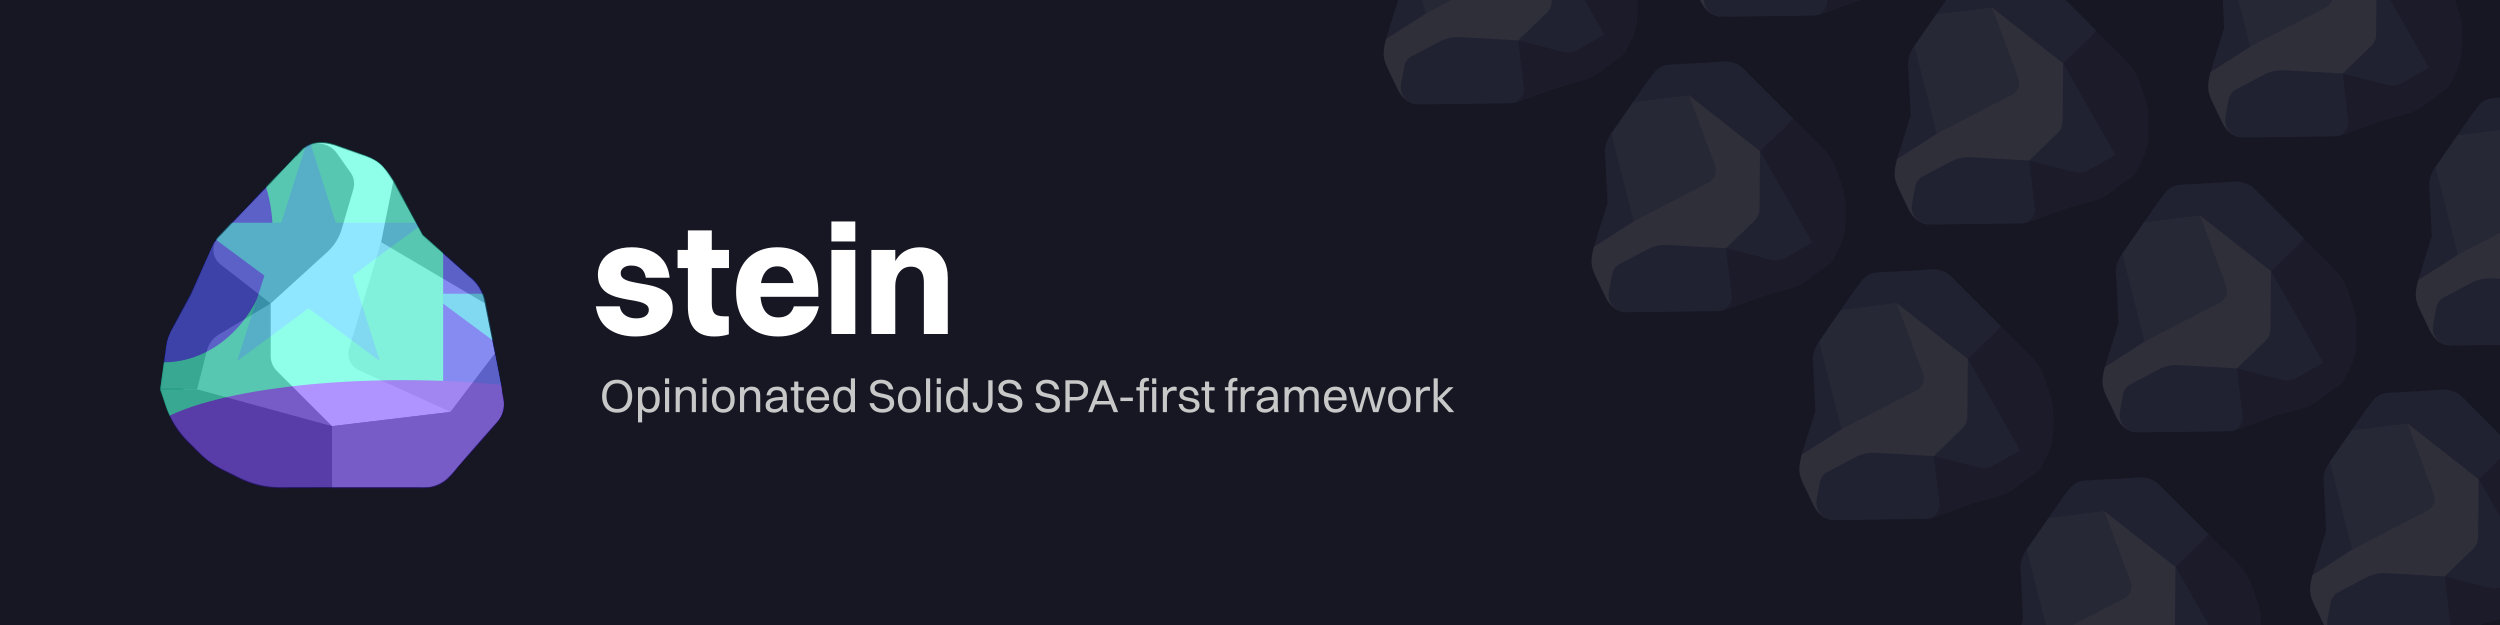 <svg width="2560" height="640" viewBox="0 0 2560 640" fill="none" xmlns="http://www.w3.org/2000/svg">
<g clip-path="url(#clip0_29_2)">
<rect width="2560" height="640" fill="#161723"/>
<g opacity="0.5">
<g opacity="0.2">
<path d="M2711.43 200.016L2631.48 106.751C2627.9 103.163 2623.51 100.451 2618.68 98.835C2613.84 97.219 2608.68 96.743 2603.62 97.446L2552.84 104.472C2543.81 105.794 2535.7 110.722 2530.61 118.143L2516.48 138.469L2518.59 151.83L2502.38 171.918L2493.99 170.826L2493.12 172.071C2488.59 178.564 2486.63 186.411 2487.71 194.219L2490.15 241.96L2476.06 287.026L2494.46 307.58L2515.9 353.752L2608.81 352.022L2644.32 338.999L2650.04 336.915L2682.19 327.795C2685.38 326.956 2703.12 307.315 2705.84 305.472C2705.84 305.472 2715.6 204.184 2711.43 200.016Z" fill="#787BB4"/>
<path d="M2516.84 260.852L2620.24 214.491L2573.42 131.376L2516.4 138.481L2494.02 170.813L2516.84 260.852Z" fill="#BABCE1"/>
<path d="M2645.78 248.502L2646.3 188.656L2573.42 131.376L2600.46 204.123C2602.85 210.542 2600 217.782 2593.81 220.994L2516.84 260.852L2476.06 287.026C2472.55 301.525 2472.57 306.657 2479.04 319.443C2483.16 328.143 2486.76 335.639 2486.76 335.639C2486.76 335.639 2488.82 340.788 2492.31 345.084C2496.81 350.388 2500.85 352.689 2508.24 353.753L2611.53 288.329L2640.8 260.056C2643.94 257.017 2645.74 252.901 2645.78 248.502Z" fill="white"/>
<path d="M2537.34 109.137C2541.04 103.97 2546.9 100.688 2553.42 100.345L2611.01 97.176C2616.98 96.828 2624.42 99.692 2628.65 103.794L2680.49 155.627L2646.3 188.656L2573.42 131.376L2516.47 138.549L2537.34 109.137ZM2494.81 315.047L2491.53 332.881C2491.06 335.448 2491.18 338.085 2491.86 340.605C2492.55 343.124 2493.79 345.464 2495.51 347.458C2497.22 349.452 2499.36 351.051 2501.77 352.14C2504.18 353.23 2506.8 353.784 2509.46 353.763L2603.04 352.705C2612.06 352.583 2618.85 344.444 2617.16 335.765L2611.53 288.329L2551.62 285.013C2544.5 284.618 2537.44 286.156 2531.1 289.501L2502.49 304.583C2498.47 306.748 2495.59 310.588 2494.81 315.047Z" fill="#787BB4"/>
</g>
<g opacity="0.2">
<path d="M2498.83 -13.032L2418.87 -106.297C2415.3 -109.885 2410.91 -112.597 2406.07 -114.213C2401.23 -115.829 2396.07 -116.305 2391.02 -115.602L2340.23 -108.576C2331.2 -107.254 2323.09 -102.325 2318.01 -94.905L2303.88 -74.579L2305.99 -61.218L2289.78 -41.13L2281.38 -42.222L2280.52 -40.976C2275.99 -34.484 2274.02 -26.636 2275.11 -18.829L2277.54 28.912L2263.46 73.978L2281.86 94.532L2303.29 140.704L2396.21 138.974L2431.72 125.951L2437.43 123.867L2469.58 114.748C2472.78 113.909 2490.51 94.267 2493.24 92.424C2493.24 92.424 2503 -8.864 2498.83 -13.032Z" fill="#787BB4"/>
<path d="M2304.23 47.804L2407.64 1.443L2360.82 -81.672L2303.8 -74.566L2281.41 -42.235L2304.23 47.804Z" fill="#BABCE1"/>
<path d="M2478.5 110.626L2507.3 89.547L2487.13 69.378L2460.42 84.743C2455.71 87.568 2450.15 88.32 2444.8 87.008L2398.93 75.281L2373.89 139.781L2393.5 139.084C2395.33 139.033 2397.09 138.648 2398.86 137.997L2437.5 123.801L2469.65 114.681C2472.85 113.843 2475.77 112.468 2478.5 110.626Z" fill="#463A68"/>
<path d="M2433.18 35.455L2433.69 -24.392L2360.82 -81.672L2387.86 -8.925C2390.24 -2.506 2387.4 4.734 2381.2 7.946L2304.23 47.804L2263.46 73.978C2259.94 88.477 2259.96 93.609 2266.43 106.395C2270.56 115.095 2274.16 122.591 2274.16 122.591C2274.16 122.591 2276.21 127.741 2279.7 132.036C2284.2 137.34 2288.25 139.641 2295.63 140.705L2398.93 75.281L2428.19 47.008C2431.34 43.97 2433.14 39.853 2433.18 35.455Z" fill="white"/>
<path d="M2507.3 89.547L2487.13 69.378L2433.69 -24.391L2467.82 -57.354L2496.46 -28.848C2504.19 -21.117 2510.01 -11.802 2513.38 -1.443L2517.94 12.26C2520.29 19.346 2521.44 26.764 2521.34 34.216L2521.23 46.612C2521.16 57.395 2518.51 68.011 2513.51 77.604L2507.3 89.547Z" fill="#463A68"/>
<path d="M2324.73 -103.911C2328.44 -109.077 2334.3 -112.359 2340.81 -112.703L2398.41 -115.871C2404.38 -116.22 2411.81 -113.356 2416.05 -109.254L2467.88 -57.42L2433.69 -24.391L2360.82 -81.672L2303.86 -74.499L2324.73 -103.911ZM2282.2 101.999L2278.93 119.833C2278.46 122.4 2278.57 125.037 2279.26 127.557C2279.95 130.077 2281.19 132.416 2282.9 134.41C2284.61 136.404 2286.75 138.003 2289.16 139.093C2291.57 140.182 2294.2 140.736 2296.85 140.715L2390.44 139.657C2399.46 139.535 2406.24 131.396 2404.55 122.717L2398.93 75.281L2339.01 71.965C2331.9 71.57 2324.83 73.109 2318.5 76.453L2289.89 91.535C2285.87 93.7 2282.99 97.541 2282.2 101.999Z" fill="#787BB4"/>
</g>
<g opacity="0.2">
<path d="M2603.25 501.95L2523.29 408.685C2519.71 405.097 2515.33 402.386 2510.49 400.769C2505.65 399.153 2500.49 398.677 2495.43 399.38L2444.65 406.406C2435.62 407.728 2427.51 412.657 2422.43 420.078L2408.3 440.403L2410.4 453.765L2394.19 473.852L2385.8 472.76L2384.94 474.006C2380.41 480.498 2378.44 488.346 2379.52 496.153L2381.96 543.894L2367.87 588.961L2386.28 609.514L2407.71 655.687L2500.63 653.956L2536.13 640.933L2541.85 638.85L2574 629.73C2577.2 628.891 2594.93 609.249 2597.66 607.407C2597.66 607.407 2607.41 506.118 2603.25 501.95Z" fill="#787BB4"/>
<path d="M2408.65 562.787L2512.05 516.426L2465.24 433.31L2408.21 440.416L2385.83 472.747L2408.65 562.787Z" fill="#BABCE1"/>
<path d="M2582.92 625.608L2611.72 604.529L2591.55 584.36L2564.83 599.726C2560.13 602.551 2554.56 603.303 2549.22 601.99L2503.35 590.264L2478.31 654.763L2497.91 654.066C2499.74 654.015 2501.51 653.631 2503.28 652.979L2541.92 638.784L2574.07 629.664C2577.26 628.825 2580.19 627.451 2582.92 625.608Z" fill="#463A68"/>
<path d="M2537.59 550.437L2538.11 490.591L2465.24 433.31L2492.27 506.058C2494.66 512.476 2491.82 519.717 2485.62 522.929L2408.65 562.787L2367.87 588.961C2364.36 603.46 2364.38 608.592 2370.85 621.378C2374.98 630.078 2378.57 637.573 2378.57 637.573C2378.57 637.573 2380.63 642.723 2384.12 647.019C2388.62 652.323 2392.67 654.624 2400.05 655.687L2503.35 590.264L2532.61 561.991C2535.76 558.952 2537.56 554.835 2537.59 550.437Z" fill="white"/>
<path d="M2611.72 604.529L2591.55 584.36L2538.11 490.591L2572.23 457.628L2600.87 486.134C2608.6 493.866 2614.42 503.18 2617.79 513.54L2622.35 527.242C2624.7 534.329 2625.85 541.746 2625.76 549.199L2625.65 561.594C2625.58 572.378 2622.93 582.993 2617.92 592.586L2611.72 604.529Z" fill="#463A68"/>
<path d="M2429.15 411.071C2432.86 405.905 2438.72 402.623 2445.23 402.279L2502.83 399.111C2508.8 398.763 2516.23 401.626 2520.47 405.728L2572.3 457.562L2538.11 490.591L2465.24 433.31L2408.28 440.483L2429.15 411.071ZM2386.62 616.982L2383.34 634.815C2382.88 637.382 2382.99 640.02 2383.68 642.539C2384.36 645.059 2385.61 647.399 2387.32 649.393C2389.03 651.386 2391.17 652.985 2393.58 654.075C2395.99 655.165 2398.62 655.719 2401.27 655.698L2494.86 654.64C2503.88 654.517 2510.66 646.378 2508.97 637.699L2503.35 590.264L2443.43 586.947C2436.31 586.552 2429.25 588.091 2422.91 591.435L2394.3 606.518C2390.28 608.682 2387.4 612.523 2386.62 616.982Z" fill="#787BB4"/>
</g>
<g opacity="0.2">
<path d="M2390.64 288.903L2310.69 195.637C2307.11 192.049 2302.72 189.338 2297.88 187.721C2293.05 186.105 2287.89 185.629 2282.83 186.333L2232.05 193.359C2223.02 194.68 2214.9 199.609 2209.82 207.03L2195.69 227.356L2197.8 240.717L2181.59 260.805L2173.2 259.713L2172.33 260.958C2167.8 267.45 2165.83 275.298 2166.92 283.105L2169.36 330.847L2155.27 375.913L2173.67 396.466L2195.11 442.639L2288.02 440.908L2323.53 427.885L2329.24 425.802L2361.4 416.682C2364.59 415.843 2382.32 396.202 2385.05 394.359C2385.05 394.359 2394.81 293.071 2390.64 288.903Z" fill="#787BB4"/>
<path d="M2196.04 349.739L2299.45 303.378L2252.63 220.263L2195.61 227.368L2173.22 259.699L2196.04 349.739Z" fill="#BABCE1"/>
<path d="M2370.32 412.56L2399.11 391.481L2378.94 371.312L2352.23 386.678C2347.53 389.503 2341.96 390.255 2336.61 388.942L2290.74 377.216L2265.71 441.715L2285.31 441.018C2287.14 440.967 2288.91 440.583 2290.67 439.932L2329.31 425.736L2361.47 416.616C2364.66 415.777 2367.59 414.403 2370.32 412.56Z" fill="#463A68"/>
<path d="M2324.99 337.389L2325.51 277.543L2252.63 220.262L2279.67 293.01C2282.06 299.428 2279.21 306.669 2273.01 309.881L2196.05 349.739L2155.27 375.913C2151.75 390.412 2151.78 395.544 2158.24 408.33C2162.37 417.03 2165.97 424.525 2165.97 424.525C2165.97 424.525 2168.03 429.675 2171.52 433.971C2176.01 439.275 2180.06 441.576 2187.44 442.639L2290.74 377.216L2320.01 348.943C2323.15 345.904 2324.95 341.787 2324.99 337.389Z" fill="white"/>
<path d="M2399.11 391.481L2378.94 371.312L2325.51 277.543L2359.63 244.58L2388.27 273.086C2396 280.818 2401.82 290.132 2405.19 300.492L2409.75 314.194C2412.1 321.281 2413.25 328.698 2413.15 336.151L2413.05 348.547C2412.97 359.33 2410.33 369.945 2405.32 379.538L2399.11 391.481Z" fill="#463A68"/>
<path d="M2216.54 198.024C2220.25 192.857 2226.11 189.575 2232.62 189.232L2290.22 186.063C2296.19 185.715 2303.63 188.578 2307.86 192.68L2359.7 244.514L2325.51 277.543L2252.63 220.263L2195.68 227.435L2216.54 198.024ZM2174.01 403.934L2170.74 421.767C2170.27 424.335 2170.39 426.972 2171.07 429.491C2171.76 432.011 2173 434.351 2174.71 436.345C2176.43 438.339 2178.56 439.937 2180.97 441.027C2183.39 442.117 2186.01 442.671 2188.67 442.65L2282.25 441.592C2291.27 441.47 2298.05 433.33 2296.37 424.652L2290.74 377.216L2230.83 373.899C2223.71 373.505 2216.64 375.043 2210.31 378.388L2181.7 393.47C2177.68 395.634 2174.8 399.475 2174.01 403.934Z" fill="#787BB4"/>
</g>
<g opacity="0.2">
<path d="M2177.81 76.076L2097.86 -17.189C2094.28 -20.777 2089.9 -23.488 2085.06 -25.105C2080.22 -26.721 2075.06 -27.197 2070 -26.494L2019.22 -19.467C2010.19 -18.146 2002.08 -13.217 1997 -5.796L1982.86 14.53L1984.97 27.891L1968.76 47.979L1960.37 46.886L1959.51 48.132C1954.97 54.624 1953.01 62.472 1954.09 70.279L1956.53 118.021L1942.44 163.087L1960.85 183.64L1982.28 229.813L2075.19 228.082L2110.7 215.059L2116.42 212.976L2148.57 203.856C2151.76 203.017 2169.5 183.376 2172.23 181.533C2172.23 181.533 2181.98 80.245 2177.81 76.076Z" fill="#787BB4"/>
<path d="M1983.22 136.913L2086.62 90.552L2039.8 7.437L1982.78 14.542L1960.4 46.873L1983.22 136.913Z" fill="#BABCE1"/>
<path d="M2157.49 199.734L2186.29 178.655L2166.12 158.486L2139.4 173.852C2134.7 176.677 2129.13 177.429 2123.79 176.116L2077.91 164.39L2052.88 228.889L2072.48 228.192C2074.31 228.141 2076.08 227.757 2077.85 227.105L2116.49 212.91L2148.64 203.79C2151.83 202.951 2154.76 201.577 2157.49 199.734Z" fill="#463A68"/>
<path d="M2112.16 124.563L2112.68 64.717L2039.8 7.436L2066.84 80.183C2069.23 86.602 2066.39 93.843 2060.19 97.055L1983.22 136.913L1942.44 163.087C1938.93 177.586 1938.95 182.718 1945.42 195.504C1949.55 204.204 1953.14 211.699 1953.14 211.699C1953.14 211.699 1955.2 216.849 1958.69 221.145C1963.19 226.449 1967.24 228.75 1974.62 229.813L2077.91 164.39L2107.18 136.117C2110.33 133.078 2112.13 128.961 2112.16 124.563Z" fill="white"/>
<path d="M2186.29 178.655L2166.12 158.486L2112.68 64.717L2146.8 31.754L2175.44 60.26C2183.17 67.992 2188.99 77.306 2192.36 87.666L2196.92 101.368C2199.27 108.455 2200.42 115.872 2200.33 123.325L2200.22 135.72C2200.15 146.504 2197.5 157.119 2192.49 166.712L2186.29 178.655Z" fill="#463A68"/>
<path d="M2003.72 -14.802C2007.43 -19.969 2013.29 -23.251 2019.8 -23.595L2077.4 -26.763C2083.37 -27.111 2090.8 -24.248 2095.04 -20.146L2146.87 31.688L2112.68 64.717L2039.8 7.437L1982.85 14.609L2003.72 -14.802ZM1961.19 191.108L1957.91 208.941C1957.45 211.509 1957.56 214.146 1958.25 216.665C1958.93 219.185 1960.18 221.525 1961.89 223.519C1963.6 225.513 1965.74 227.111 1968.15 228.201C1970.56 229.291 1973.19 229.845 1975.84 229.824L2069.43 228.766C2078.45 228.644 2085.23 220.504 2083.54 211.825L2077.91 164.39L2018 161.073C2010.88 160.679 2003.82 162.217 1997.48 165.561L1968.87 180.644C1964.85 182.808 1961.97 186.649 1961.19 191.108Z" fill="#787BB4"/>
</g>
<g opacity="0.2">
<path d="M1964.99 -136.75L1885.03 -230.015C1881.46 -233.603 1877.07 -236.314 1872.23 -237.931C1867.39 -239.547 1862.24 -240.023 1857.18 -239.32L1806.39 -232.293C1797.36 -230.972 1789.25 -226.043 1784.17 -218.622L1770.04 -198.297L1772.15 -184.935L1755.94 -164.847L1747.55 -165.94L1746.68 -164.694C1742.15 -158.202 1740.18 -150.354 1741.27 -142.547L1743.7 -94.805L1729.62 -49.739L1748.02 -29.186L1769.46 16.987L1862.37 15.256L1897.88 2.233L1903.59 0.15L1935.74 -8.97C1938.94 -9.809 1956.67 -29.451 1959.4 -31.293C1959.4 -31.293 1969.16 -132.581 1964.99 -136.75Z" fill="#787BB4"/>
<path d="M1944.66 -13.092L1973.46 -34.171L1953.29 -54.34L1926.58 -38.974C1921.87 -36.149 1916.31 -35.398 1910.96 -36.71L1865.09 -48.436L1840.05 16.063L1859.66 15.366C1861.49 15.315 1863.25 14.931 1865.02 14.279L1903.66 0.084L1935.81 -9.036C1939.01 -9.875 1941.94 -11.249 1944.66 -13.092Z" fill="#463A68"/>
<path d="M1899.34 -88.263L1899.85 -148.109L1826.98 -205.39L1854.02 -132.643C1856.4 -126.224 1853.56 -118.983 1847.36 -115.771L1770.39 -75.913L1729.62 -49.739C1726.1 -35.24 1726.12 -30.108 1732.59 -17.322C1736.72 -8.622 1740.32 -1.127 1740.32 -1.127C1740.32 -1.127 1742.38 4.023 1745.86 8.319C1750.36 13.623 1754.41 15.924 1761.79 16.987L1865.09 -48.436L1894.36 -76.709C1897.5 -79.748 1899.3 -83.865 1899.34 -88.263Z" fill="white"/>
<path d="M1790.89 -227.628C1794.6 -232.795 1800.46 -236.077 1806.97 -236.421L1864.57 -239.589C1870.54 -239.937 1877.97 -237.074 1882.21 -232.972L1934.04 -181.138L1899.85 -148.109L1826.98 -205.39L1770.02 -198.217L1790.89 -227.628ZM1748.36 -21.718L1745.09 -3.885C1744.62 -1.318 1744.73 1.32 1745.42 3.839C1746.11 6.359 1747.35 8.699 1749.06 10.693C1750.77 12.687 1752.91 14.285 1755.32 15.375C1757.73 16.465 1760.36 17.019 1763.01 16.998L1856.6 15.94C1865.62 15.818 1872.4 7.678 1870.71 -1.001L1865.09 -48.436L1805.17 -51.753C1798.06 -52.148 1790.99 -50.609 1784.66 -47.265L1756.05 -32.182C1752.03 -30.018 1749.15 -26.177 1748.36 -21.718Z" fill="#787BB4"/>
</g>
<g opacity="0.2">
<path d="M2292.83 591.753L2212.87 498.488C2209.29 494.9 2204.91 492.188 2200.07 490.572C2195.23 488.956 2190.07 488.48 2185.01 489.183L2134.23 496.209C2125.2 497.531 2117.09 502.459 2112.01 509.88L2097.88 530.206L2099.98 543.567L2083.77 563.655L2075.38 562.563L2074.52 563.809C2069.99 570.301 2068.02 578.149 2069.1 585.956L2071.54 633.697L2057.45 678.763L2075.86 699.317L2097.29 745.489L2190.21 743.759L2225.71 730.736L2231.43 728.652L2263.58 719.532C2266.78 718.694 2284.51 699.052 2287.24 697.209C2287.24 697.209 2296.99 595.921 2292.83 591.753Z" fill="#787BB4"/>
<path d="M2098.23 652.589L2201.63 606.228L2154.82 523.113L2097.79 530.219L2075.41 562.55L2098.23 652.589Z" fill="#BABCE1"/>
<path d="M2272.5 715.411L2301.3 694.332L2281.13 674.163L2254.42 689.528C2249.71 692.354 2244.14 693.105 2238.8 691.793L2192.93 680.066L2167.89 744.566L2187.49 743.869C2189.32 743.818 2191.09 743.433 2192.86 742.782L2231.5 728.586L2263.65 719.467C2266.84 718.628 2269.77 717.253 2272.5 715.411Z" fill="#463A68"/>
<path d="M2227.17 640.24L2227.69 580.394L2154.82 523.113L2181.85 595.86C2184.24 602.279 2181.4 609.519 2175.2 612.732L2098.23 652.589L2057.45 678.763C2053.94 693.263 2053.96 698.395 2060.43 711.18C2064.56 719.88 2068.15 727.376 2068.15 727.376C2068.15 727.376 2070.21 732.526 2073.7 736.821C2078.2 742.125 2082.25 744.426 2089.63 745.49L2192.93 680.066L2222.19 651.794C2225.34 648.755 2227.14 644.638 2227.17 640.24Z" fill="white"/>
<path d="M2301.3 694.332L2281.13 674.163L2227.69 580.394L2261.81 547.431L2290.45 575.937C2298.18 583.668 2304 592.983 2307.37 603.342L2311.93 617.045C2314.28 624.131 2315.43 631.549 2315.34 639.001L2315.23 651.397C2315.16 662.18 2312.51 672.796 2307.5 682.389L2301.3 694.332Z" fill="#463A68"/>
<path d="M2118.73 500.874C2122.44 495.708 2128.3 492.426 2134.81 492.082L2192.41 488.914C2198.38 488.565 2205.81 491.429 2210.05 495.531L2261.88 547.365L2227.69 580.394L2154.82 523.113L2097.86 530.286L2118.73 500.874ZM2076.2 706.784L2072.92 724.618C2072.46 727.185 2072.57 729.822 2073.26 732.342C2073.94 734.862 2075.19 737.201 2076.9 739.195C2078.61 741.189 2080.75 742.788 2083.16 743.878C2085.57 744.967 2088.2 745.521 2090.85 745.5L2184.44 744.442C2193.46 744.32 2200.24 736.181 2198.55 727.502L2192.93 680.066L2133.01 676.75C2125.89 676.355 2118.83 677.894 2112.49 681.238L2083.88 696.32C2079.86 698.485 2076.98 702.326 2076.2 706.784Z" fill="#787BB4"/>
</g>
<g opacity="0.2">
<path d="M2080.22 378.705L2000.27 285.44C1996.69 281.852 1992.3 279.141 1987.46 277.524C1982.63 275.908 1977.47 275.432 1972.41 276.135L1921.63 283.161C1912.6 284.483 1904.48 289.412 1899.4 296.833L1885.27 317.158L1887.38 330.52L1871.17 350.607L1862.78 349.515L1861.91 350.761C1857.38 357.253 1855.41 365.101 1856.5 372.908L1858.94 420.649L1844.85 465.716L1863.25 486.269L1884.69 532.442L1977.6 530.711L2013.11 517.688L2018.82 515.605L2050.98 506.485C2054.17 505.646 2071.9 486.004 2074.63 484.162C2074.63 484.162 2084.39 382.873 2080.22 378.705Z" fill="#787BB4"/>
<path d="M1885.63 439.542L1989.03 393.18L1942.21 310.065L1885.19 317.171L1862.8 349.502L1885.63 439.542Z" fill="#BABCE1"/>
<path d="M2059.9 502.363L2088.69 481.284L2068.52 461.115L2041.81 476.48C2037.11 479.306 2031.54 480.057 2026.19 478.745L1980.32 467.018L1955.28 531.518L1974.89 530.821C1976.72 530.77 1978.49 530.385 1980.25 529.734L2018.89 515.538L2051.05 506.419C2054.24 505.58 2057.17 504.205 2059.9 502.363Z" fill="#463A68"/>
<path d="M2014.57 427.192L2015.09 367.346L1942.21 310.065L1969.25 382.812C1971.63 389.231 1968.79 396.471 1962.59 399.684L1885.63 439.541L1844.85 465.716C1841.33 480.215 1841.36 485.347 1847.82 498.132C1851.95 506.832 1855.55 514.328 1855.55 514.328C1855.55 514.328 1857.61 519.478 1861.1 523.773C1865.59 529.078 1869.64 531.379 1877.02 532.442L1980.32 467.018L2009.59 438.746C2012.73 435.707 2014.53 431.59 2014.57 427.192Z" fill="white"/>
<path d="M2088.69 481.284L2068.52 461.115L2015.09 367.346L2049.21 334.383L2077.85 362.889C2085.58 370.62 2091.4 379.935 2094.77 390.294L2099.33 403.997C2101.68 411.083 2102.83 418.501 2102.73 425.954L2102.63 438.349C2102.55 449.132 2099.91 459.748 2094.9 469.341L2088.69 481.284Z" fill="#463A68"/>
<path d="M1906.12 287.826C1909.83 282.66 1915.69 279.378 1922.2 279.034L1979.8 275.866C1985.77 275.518 1993.21 278.381 1997.44 282.483L2049.28 334.317L2015.09 367.346L1942.21 310.065L1885.26 317.238L1906.12 287.826ZM1863.59 493.737L1860.32 511.57C1859.85 514.137 1859.97 516.775 1860.65 519.294C1861.34 521.814 1862.58 524.154 1864.29 526.147C1866.01 528.141 1868.14 529.74 1870.55 530.83C1872.97 531.92 1875.59 532.474 1878.25 532.453L1971.83 531.394C1980.85 531.272 1987.63 523.133 1985.95 514.454L1980.32 467.019L1920.41 463.702C1913.29 463.307 1906.22 464.846 1899.89 468.19L1871.28 483.272C1867.26 485.437 1864.38 489.278 1863.59 493.737Z" fill="#787BB4"/>
</g>
<g opacity="0.2">
<path d="M1867.4 165.879L1787.44 72.614C1783.86 69.026 1779.48 66.314 1774.64 64.698C1769.8 63.082 1764.64 62.606 1759.58 63.309L1708.8 70.335C1699.77 71.657 1691.66 76.586 1686.58 84.007L1672.45 104.332L1674.55 117.694L1658.34 137.781L1649.95 136.689L1649.09 137.935C1644.55 144.427 1642.59 152.275 1643.67 160.082L1646.11 207.823L1632.02 252.89L1650.43 273.443L1671.86 319.616L1764.78 317.885L1800.28 304.862L1806 302.779L1838.15 293.659C1841.35 292.82 1859.08 273.178 1861.81 271.336C1861.81 271.336 1871.56 170.047 1867.4 165.879Z" fill="#787BB4"/>
<path d="M1672.8 226.715L1776.2 180.354L1729.39 97.239L1672.36 104.345L1649.98 136.676L1672.8 226.715Z" fill="#BABCE1"/>
<path d="M1847.07 289.537L1875.87 268.458L1855.7 248.289L1828.98 263.654C1824.28 266.48 1818.71 267.231 1813.37 265.919L1767.5 254.192L1742.46 318.692L1762.06 317.995C1763.89 317.944 1765.66 317.559 1767.43 316.908L1806.07 302.712L1838.22 293.593C1841.41 292.754 1844.34 291.379 1847.07 289.537Z" fill="#463A68"/>
<path d="M1801.74 214.366L1802.26 154.52L1729.39 97.239L1756.42 169.986C1758.81 176.405 1755.97 183.645 1749.77 186.858L1672.8 226.715L1632.02 252.889C1628.51 267.389 1628.53 272.521 1635 285.306C1639.13 294.006 1642.72 301.502 1642.72 301.502C1642.72 301.502 1644.78 306.652 1648.27 310.947C1652.77 316.251 1656.82 318.552 1664.2 319.616L1767.5 254.192L1796.76 225.919C1799.91 222.881 1801.71 218.764 1801.74 214.366Z" fill="white"/>
<path d="M1875.87 268.458L1855.7 248.289L1802.26 154.52L1836.38 121.557L1865.02 150.063C1872.75 157.794 1878.57 167.109 1881.94 177.468L1886.5 191.171C1888.85 198.257 1890 205.675 1889.91 213.127L1889.8 225.523C1889.73 236.306 1887.08 246.922 1882.07 256.515L1875.87 268.458Z" fill="#463A68"/>
<path d="M1693.3 75C1697.01 69.834 1702.87 66.552 1709.38 66.208L1766.98 63.04C1772.95 62.691 1780.38 65.555 1784.62 69.657L1836.45 121.491L1802.26 154.52L1729.38 97.239L1672.43 104.412L1693.3 75ZM1650.77 280.91L1647.49 298.744C1647.03 301.311 1647.14 303.949 1647.83 306.468C1648.51 308.988 1649.76 311.328 1651.47 313.321C1653.18 315.315 1655.32 316.914 1657.73 318.004C1660.14 319.094 1662.77 319.648 1665.42 319.627L1759.01 318.568C1768.03 318.446 1774.81 310.307 1773.12 301.628L1767.49 254.192L1707.58 250.876C1700.46 250.481 1693.4 252.02 1687.06 255.364L1658.45 270.446C1654.43 272.611 1651.55 276.452 1650.77 280.91Z" fill="#787BB4"/>
</g>
<g opacity="0.2">
<path d="M1654.57 -46.947L1574.61 -140.212C1571.04 -143.8 1566.65 -146.512 1561.81 -148.128C1556.97 -149.744 1551.82 -150.22 1546.76 -149.517L1495.97 -142.491C1486.94 -141.169 1478.83 -136.24 1473.75 -128.82L1459.62 -108.494L1461.73 -95.132L1445.52 -75.045L1437.13 -76.137L1436.26 -74.891C1431.73 -68.399 1429.76 -60.551 1430.85 -52.744L1433.28 -5.003L1419.2 40.063L1437.6 60.617L1459.04 106.789L1551.95 105.059L1587.46 92.036L1593.17 89.953L1625.32 80.833C1628.52 79.994 1646.25 60.352 1648.98 58.51C1648.98 58.51 1658.74 -42.779 1654.57 -46.947Z" fill="#787BB4"/>
<path d="M1459.97 13.889L1563.38 -32.472L1516.56 -115.587L1459.54 -108.481L1437.15 -76.15L1459.97 13.889Z" fill="#BABCE1"/>
<path d="M1634.24 76.711L1663.04 55.632L1642.87 35.463L1616.16 50.828C1611.46 53.654 1605.89 54.405 1600.54 53.093L1554.67 41.366L1529.63 105.866L1549.24 105.169C1551.07 105.118 1552.83 104.733 1554.6 104.082L1593.24 89.886L1625.39 80.766C1628.59 79.928 1631.52 78.553 1634.24 76.711Z" fill="#463A68"/>
<path d="M1588.92 1.54L1589.43 -58.306L1516.56 -115.587L1543.6 -42.84C1545.98 -36.421 1543.14 -29.181 1536.94 -25.968L1459.97 13.889L1419.2 40.063C1415.68 54.562 1415.7 59.695 1422.17 72.48C1426.3 81.18 1429.9 88.676 1429.9 88.676C1429.9 88.676 1431.96 93.826 1435.44 98.121C1439.94 103.425 1443.99 105.726 1451.37 106.79L1554.67 41.366L1583.94 13.093C1587.08 10.055 1588.88 5.938 1588.92 1.54Z" fill="white"/>
<path d="M1663.04 55.632L1642.87 35.463L1589.43 -58.306L1623.56 -91.269L1652.2 -62.763C1659.93 -55.032 1665.75 -45.717 1669.12 -35.358L1673.68 -21.655C1676.03 -14.569 1677.18 -7.151 1677.08 0.301L1676.97 12.697C1676.9 23.48 1674.26 34.096 1669.25 43.689L1663.04 55.632Z" fill="#463A68"/>
<path d="M1480.47 -137.826C1484.18 -142.992 1490.04 -146.274 1496.55 -146.618L1554.15 -149.786C1560.12 -150.135 1567.55 -147.271 1571.79 -143.169L1623.62 -91.335L1589.43 -58.306L1516.56 -115.587L1459.6 -108.414L1480.47 -137.826ZM1437.94 68.084L1434.67 85.918C1434.2 88.485 1434.31 91.123 1435 93.642C1435.69 96.162 1436.93 98.501 1438.64 100.495C1440.35 102.489 1442.49 104.088 1444.9 105.178C1447.31 106.267 1449.94 106.822 1452.59 106.8L1546.18 105.742C1555.2 105.62 1561.98 97.481 1560.29 88.802L1554.67 41.366L1494.75 38.05C1487.64 37.655 1480.57 39.194 1474.24 42.538L1445.63 57.62C1441.61 59.785 1438.73 63.626 1437.94 68.084Z" fill="#787BB4"/>
</g>
</g>
<mask id="mask0_29_2" style="mask-type:alpha" maskUnits="userSpaceOnUse" x="164" y="146" width="353" height="354">
<path d="M269.399 486.619L431.455 499.056C438.15 499.066 444.753 497.502 450.732 494.491C456.711 491.479 461.899 487.105 465.876 481.72L505.825 427.701C512.86 418.028 515.624 405.842 513.237 394.159L506.893 361.961L492.258 351.446L488.049 317.528L496.793 310.706L496.403 308.734C494.393 298.433 488.74 289.262 480.323 282.981L432.711 240.645L402.813 185.37L366.381 183.36L302.815 160.245L219.149 248.685L198.923 294.036L195.657 301.322L174.803 339.889C172.667 343.658 175.054 378.581 174.301 382.853C174.301 382.853 261.61 486.619 269.399 486.619Z" fill="#9B9B9B"/>
<path d="M390.25 247.932L339.372 387.878L461.354 421.797L506.956 361.873L496.78 310.744L390.25 247.932Z" fill="#E6E6E6"/>
<path d="M170.532 352.075L164.125 398.682H201.812L211.737 359.361C213.37 352.326 217.767 346.421 223.923 342.653L277.188 310.744L238.872 227.078L221.536 246.047C219.903 247.806 218.646 249.816 217.641 252.077L195.657 301.448L174.803 340.015C172.667 343.783 171.286 347.803 170.532 352.075Z" fill="#636363"/>
<path d="M283.594 379.963L340 436.369L461.354 421.797L367.386 379.084C359.095 375.315 354.824 365.893 357.462 357.1L390.25 247.932L402.812 185.37C392.26 168.536 387.361 163.763 369.271 157.858C357.211 153.587 346.784 149.944 346.784 149.944C346.784 149.944 340 147.055 332.714 146.301C323.543 145.547 317.639 147.18 309.85 153.085L277.188 310.744V364.512C277.188 370.29 279.449 375.818 283.594 379.963Z" fill="white"/>
<path d="M164.125 398.682H201.812L340 436.369V499.056L286.609 499.182C272.163 499.182 257.967 495.915 245.027 489.383L227.817 480.84C218.923 476.414 210.817 470.558 203.822 463.504L192.139 451.821C181.957 441.677 174.297 429.285 169.778 415.641L164.125 398.682Z" fill="#636363"/>
<path d="M515.624 408.857C517.131 417.148 514.87 425.691 509.217 432.098L459.344 488.88C454.193 494.785 444.646 499.056 436.857 499.181H340V436.369L461.354 421.796L506.83 361.873L515.624 408.857ZM358.969 176.702L345.025 156.979C343.015 154.143 340.404 151.784 337.379 150.072C334.353 148.359 330.988 147.335 327.521 147.071C324.055 146.807 320.573 147.31 317.323 148.545C314.073 149.78 311.136 151.716 308.719 154.215L223.797 242.655C215.631 251.198 217.139 265.142 226.937 271.675L277.187 310.744L335.352 257.856C342.261 251.575 347.286 243.535 349.924 234.49L361.859 193.661C363.492 187.883 362.487 181.601 358.969 176.702Z" fill="#9B9B9B"/>
</mask>
<g mask="url(#mask0_29_2)">
<g filter="url(#filter0_f_29_2)">
<rect x="-22" y="53" width="1052" height="898" fill="#00FFCC"/>
<ellipse cx="370.5" cy="322.5" rx="257.5" ry="307.5" fill="#0B17FF"/>
<path d="M712.5 99L776.823 300.767H984.978L816.577 425.466L880.9 627.233L712.5 502.534L544.1 627.233L608.423 425.466L440.022 300.767H648.177L712.5 99Z" fill="#00C8FF"/>
</g>
<g filter="url(#filter1_f_29_2)">
<rect x="-22" y="53" width="1052" height="898" fill="#00FFCC"/>
<ellipse cx="370.5" cy="322.5" rx="257.5" ry="307.5" fill="#0B17FF"/>
<path d="M712.5 99L776.823 300.767H984.978L816.577 425.466L880.9 627.233L712.5 502.534L544.1 627.233L608.423 425.466L440.022 300.767H648.177L712.5 99Z" fill="#00C8FF"/>
</g>
<g filter="url(#filter2_f_29_2)">
<rect x="-3" y="120.5" width="456.775" height="389.909" fill="#00FFCC"/>
<ellipse cx="167.422" cy="237.516" rx="111.806" ry="133.516" fill="#0B17FF"/>
<ellipse cx="413.178" cy="456.134" rx="268.985" ry="66.866" fill="#480BFF"/>
<path d="M315.918 140.473L343.847 228.079H434.227L361.108 282.223L389.037 369.83L315.918 315.686L242.799 369.83L270.728 282.223L197.609 228.079H287.989L315.918 140.473Z" fill="#00C8FF"/>
</g>
<g opacity="0.56">
<path d="M269.399 486.619L431.455 499.056C438.15 499.066 444.753 497.502 450.732 494.491C456.711 491.479 461.899 487.105 465.876 481.72L505.825 427.701C512.86 418.028 515.624 405.842 513.237 394.159L506.893 361.961L492.258 351.446L488.049 317.528L496.793 310.706L496.403 308.734C494.393 298.433 488.74 289.262 480.323 282.981L432.711 240.645L402.813 185.37L366.381 183.36L302.815 160.245L219.149 248.685L198.923 294.036L195.657 301.322L174.803 339.889C172.667 343.658 175.054 378.581 174.301 382.853C174.301 382.853 261.61 486.619 269.399 486.619Z" fill="#9B9B9B"/>
<path d="M390.25 247.932L339.372 387.878L461.354 421.797L506.956 361.873L496.78 310.744L390.25 247.932Z" fill="#E6E6E6"/>
<path d="M170.532 352.075L164.125 398.682H201.812L211.737 359.361C213.37 352.326 217.767 346.421 223.923 342.653L277.188 310.744L238.872 227.078L221.536 246.047C219.903 247.806 218.646 249.816 217.641 252.077L195.657 301.448L174.803 340.015C172.667 343.783 171.286 347.803 170.532 352.075Z" fill="#636363"/>
<path d="M283.594 379.963L340 436.369L461.354 421.797L367.386 379.084C359.095 375.315 354.824 365.893 357.462 357.1L390.25 247.932L402.812 185.37C392.26 168.536 387.361 163.763 369.271 157.858C357.211 153.587 346.784 149.944 346.784 149.944C346.784 149.944 340 147.055 332.714 146.301C323.543 145.547 317.639 147.18 309.85 153.085L277.188 310.744V364.512C277.188 370.29 279.449 375.818 283.594 379.963Z" fill="white"/>
<path d="M164.125 398.682H201.812L340 436.369V499.056L286.609 499.182C272.163 499.182 257.967 495.915 245.027 489.383L227.817 480.84C218.923 476.414 210.817 470.558 203.822 463.504L192.139 451.821C181.957 441.677 174.297 429.285 169.778 415.641L164.125 398.682Z" fill="#636363"/>
<path d="M515.624 408.857C517.131 417.148 514.87 425.691 509.217 432.098L459.344 488.88C454.193 494.785 444.646 499.056 436.857 499.181H340V436.369L461.354 421.796L506.83 361.873L515.624 408.857ZM358.969 176.702L345.025 156.979C343.015 154.143 340.404 151.784 337.379 150.072C334.353 148.359 330.988 147.335 327.521 147.071C324.055 146.807 320.573 147.31 317.323 148.545C314.073 149.78 311.136 151.716 308.719 154.215L223.797 242.655C215.631 251.198 217.139 265.142 226.937 271.675L277.187 310.744L335.352 257.856C342.261 251.575 347.286 243.535 349.924 234.49L361.859 193.661C363.492 187.883 362.487 181.601 358.969 176.702Z" fill="#9B9B9B"/>
</g>
</g>
<path d="M635.6 279.76C635.6 282.107 636.56 283.973 638.48 285.36C640.4 286.64 642.96 287.653 646.16 288.4C649.36 289.147 652.827 289.84 656.56 290.48C660.4 291.013 664.187 291.76 667.92 292.72C671.76 293.68 675.227 295.067 678.32 296.88C681.52 298.587 684.08 300.987 686 304.08C687.92 307.067 688.88 311.013 688.88 315.92C688.88 321.467 687.227 326.427 683.92 330.8C680.72 335.173 676.24 338.587 670.48 341.04C664.827 343.387 658.267 344.56 650.8 344.56C640.027 344.56 630.96 342.107 623.6 337.2C616.24 332.187 611.76 324.347 610.16 313.68H634.64C635.28 317.627 637.093 320.667 640.08 322.8C643.067 324.933 646.853 326 651.44 326C655.707 326 658.907 325.2 661.04 323.6C663.28 322 664.4 319.92 664.4 317.36C664.4 315.013 663.44 313.2 661.52 311.92C659.707 310.64 657.2 309.627 654 308.88C650.907 308.133 647.493 307.493 643.76 306.96C640.133 306.32 636.453 305.52 632.72 304.56C629.093 303.6 625.733 302.267 622.64 300.56C619.547 298.747 617.04 296.293 615.12 293.2C613.2 290 612.24 285.947 612.24 281.04C612.24 276.24 613.52 271.707 616.08 267.44C618.64 263.173 622.48 259.76 627.6 257.2C632.827 254.533 639.28 253.2 646.96 253.2C653.893 253.2 660.08 254.32 665.52 256.56C671.067 258.693 675.6 262.053 679.12 266.64C682.747 271.227 684.933 277.147 685.68 284.4H661.36C660.613 279.92 658.96 276.72 656.4 274.8C653.84 272.88 650.427 271.92 646.16 271.92C642.96 271.92 640.4 272.667 638.48 274.16C636.56 275.547 635.6 277.413 635.6 279.76ZM704.395 314V235.92H728.875V310.96C728.875 315.12 729.675 318.32 731.275 320.56C732.982 322.8 736.448 323.92 741.675 323.92H746.315V342.32C744.928 342.853 742.955 343.333 740.395 343.76C737.835 344.293 734.902 344.56 731.595 344.56C722.422 344.56 715.595 342 711.115 336.88C706.635 331.653 704.395 324.027 704.395 314ZM693.835 274.48V255.92H746.475V274.48H693.835ZM827.205 289.84L813.285 298.8C813.285 290.373 811.792 283.92 808.805 279.44C805.818 274.96 801.552 272.72 796.005 272.72C790.352 272.72 786.032 274.96 783.045 279.44C780.058 283.92 778.565 290.427 778.565 298.96C778.565 307.387 780.112 313.84 783.205 318.32C786.405 322.8 790.992 325.04 796.965 325.04C801.018 325.04 804.378 324.133 807.045 322.32C809.712 320.507 811.685 317.627 812.965 313.68H838.565C836.325 323.6 831.472 331.227 824.005 336.56C816.538 341.893 807.525 344.56 796.965 344.56C788.005 344.56 780.272 342.747 773.765 339.12C767.365 335.387 762.405 330.107 758.885 323.28C755.472 316.453 753.765 308.347 753.765 298.96C753.765 289.147 755.472 280.88 758.885 274.16C762.405 267.333 767.312 262.16 773.605 258.64C780.005 255.013 787.472 253.2 796.005 253.2C804.538 253.2 811.952 255.013 818.245 258.64C824.538 262.267 829.392 267.493 832.805 274.32C836.218 281.04 837.925 289.093 837.925 298.48V303.92H763.685V289.84H827.205ZM851.351 342V255.92H875.831V342H851.351ZM851.351 247.28V226.8H875.831V247.28H851.351ZM892.289 342V255.92H916.769V342H892.289ZM916.769 292.56H910.209C910.742 283.493 912.395 276.08 915.169 270.32C917.942 264.56 921.569 260.293 926.049 257.52C930.635 254.64 935.862 253.2 941.729 253.2C947.275 253.2 952.182 254.32 956.449 256.56C960.822 258.8 964.235 262.267 966.689 266.96C969.249 271.547 970.529 277.413 970.529 284.56V342H946.049V289.52C946.049 285.893 945.569 282.853 944.609 280.4C943.649 277.947 942.155 276.133 940.129 274.96C938.209 273.68 935.755 273.04 932.769 273.04C930.315 273.04 928.075 273.52 926.049 274.48C924.129 275.44 922.475 276.827 921.089 278.64C919.702 280.347 918.635 282.427 917.889 284.88C917.142 287.227 916.769 289.787 916.769 292.56Z" fill="white"/>
<path d="M631.952 422.576C628.784 422.576 626.048 421.904 623.744 420.56C621.44 419.184 619.664 417.232 618.416 414.704C617.168 412.176 616.544 409.184 616.544 405.728C616.544 402.24 617.168 399.232 618.416 396.704C619.664 394.176 621.44 392.224 623.744 390.848C626.048 389.472 628.784 388.784 631.952 388.784C635.12 388.784 637.856 389.472 640.16 390.848C642.464 392.224 644.24 394.176 645.488 396.704C646.736 399.232 647.36 402.24 647.36 405.728C647.36 409.184 646.736 412.176 645.488 414.704C644.24 417.232 642.464 419.184 640.16 420.56C637.856 421.904 635.12 422.576 631.952 422.576ZM631.952 418.784C634.224 418.784 636.176 418.256 637.808 417.2C639.44 416.144 640.688 414.64 641.552 412.688C642.416 410.736 642.848 408.416 642.848 405.728C642.848 403.008 642.416 400.672 641.552 398.72C640.688 396.736 639.44 395.216 637.808 394.16C636.176 393.104 634.224 392.576 631.952 392.576C629.68 392.576 627.728 393.104 626.096 394.16C624.464 395.216 623.216 396.736 622.352 398.72C621.488 400.672 621.056 403.008 621.056 405.728C621.056 408.416 621.488 410.736 622.352 412.688C623.216 414.64 624.464 416.144 626.096 417.2C627.728 418.256 629.68 418.784 631.952 418.784ZM664.69 395.888C666.962 395.888 668.898 396.416 670.498 397.472C672.13 398.528 673.378 400.048 674.242 402.032C675.106 404.016 675.538 406.4 675.538 409.184C675.538 413.504 674.562 416.816 672.61 419.12C670.658 421.424 668.018 422.576 664.69 422.576C661.746 422.576 659.394 421.44 657.634 419.168C655.906 416.864 655.042 413.536 655.042 409.184C655.042 406.496 655.426 404.16 656.194 402.176C656.994 400.192 658.114 398.656 659.554 397.568C661.026 396.448 662.738 395.888 664.69 395.888ZM664.402 399.536C662.162 399.536 660.45 400.368 659.266 402.032C658.114 403.664 657.538 406.048 657.538 409.184C657.538 412.288 658.13 414.688 659.314 416.384C660.53 418.08 662.226 418.928 664.402 418.928C666.61 418.928 668.29 418.096 669.442 416.432C670.626 414.736 671.218 412.32 671.218 409.184C671.218 406.112 670.626 403.744 669.442 402.08C668.258 400.384 666.578 399.536 664.402 399.536ZM657.538 432.56H653.314V396.512H657.538V432.56ZM680.969 422V396.512H685.193V422H680.969ZM680.969 393.104V387.44H685.193V393.104H680.969ZM691.891 422V396.512H696.115V422H691.891ZM696.115 406.928H694.099C694.259 404.496 694.755 402.464 695.587 400.832C696.451 399.2 697.603 397.968 699.043 397.136C700.483 396.304 702.131 395.888 703.987 395.888C705.811 395.888 707.363 396.24 708.643 396.944C709.923 397.616 710.899 398.624 711.571 399.968C712.275 401.312 712.627 402.976 712.627 404.96V422H708.403V405.824C708.403 404.544 708.195 403.44 707.779 402.512C707.395 401.552 706.787 400.816 705.955 400.304C705.155 399.76 704.115 399.488 702.835 399.488C701.779 399.488 700.835 399.712 700.003 400.16C699.171 400.576 698.467 401.136 697.891 401.84C697.315 402.544 696.867 403.344 696.547 404.24C696.259 405.104 696.115 406 696.115 406.928ZM719.36 422V396.512H723.584V422H719.36ZM719.36 393.104V387.44H723.584V393.104H719.36ZM740.65 422.576C738.218 422.576 736.122 422.048 734.362 420.992C732.634 419.936 731.306 418.416 730.378 416.432C729.45 414.416 728.986 412.032 728.986 409.28C728.986 406.4 729.45 403.968 730.378 401.984C731.338 400 732.698 398.496 734.458 397.472C736.218 396.416 738.282 395.888 740.65 395.888C743.082 395.888 745.162 396.432 746.89 397.52C748.65 398.576 749.994 400.112 750.922 402.128C751.85 404.112 752.314 406.496 752.314 409.28C752.314 412.128 751.834 414.544 750.874 416.528C749.946 418.512 748.602 420.016 746.842 421.04C745.114 422.064 743.05 422.576 740.65 422.576ZM740.65 418.928C743.018 418.928 744.826 418.096 746.074 416.432C747.354 414.768 747.994 412.384 747.994 409.28C747.994 406.176 747.354 403.776 746.074 402.08C744.826 400.384 743.018 399.536 740.65 399.536C738.282 399.536 736.458 400.384 735.178 402.08C733.93 403.744 733.306 406.144 733.306 409.28C733.306 412.352 733.946 414.736 735.226 416.432C736.506 418.096 738.314 418.928 740.65 418.928ZM757.751 422V396.512H761.975V422H757.751ZM761.975 406.928H759.959C760.119 404.496 760.615 402.464 761.447 400.832C762.311 399.2 763.463 397.968 764.903 397.136C766.343 396.304 767.991 395.888 769.847 395.888C771.671 395.888 773.223 396.24 774.503 396.944C775.783 397.616 776.759 398.624 777.431 399.968C778.135 401.312 778.487 402.976 778.487 404.96V422H774.263V405.824C774.263 404.544 774.055 403.44 773.639 402.512C773.255 401.552 772.647 400.816 771.815 400.304C771.015 399.76 769.975 399.488 768.695 399.488C767.639 399.488 766.695 399.712 765.863 400.16C765.031 400.576 764.327 401.136 763.751 401.84C763.175 402.544 762.727 403.344 762.407 404.24C762.119 405.104 761.975 406 761.975 406.928ZM789.107 404.816H784.883C785.171 402.928 785.763 401.328 786.659 400.016C787.555 398.672 788.755 397.648 790.259 396.944C791.763 396.24 793.555 395.888 795.635 395.888C797.907 395.888 799.795 396.304 801.299 397.136C802.803 397.968 803.923 399.136 804.659 400.64C805.395 402.112 805.763 403.84 805.763 405.824V415.856C805.763 417.328 805.827 418.544 805.955 419.504C806.115 420.464 806.355 421.296 806.675 422H802.211C801.891 421.36 801.699 420.56 801.635 419.6C801.571 418.64 801.539 417.696 801.539 416.768V405.92C801.539 403.872 801.027 402.304 800.003 401.216C799.011 400.096 797.427 399.536 795.251 399.536C793.427 399.536 792.003 400.016 790.979 400.976C789.987 401.904 789.363 403.184 789.107 404.816ZM802.163 406.496V409.664C799.315 409.664 796.979 409.808 795.155 410.096C793.363 410.352 791.971 410.736 790.979 411.248C789.987 411.728 789.299 412.304 788.915 412.976C788.531 413.648 788.339 414.384 788.339 415.184C788.339 416.368 788.787 417.296 789.683 417.968C790.611 418.608 791.811 418.928 793.283 418.928C794.851 418.928 796.259 418.56 797.507 417.824C798.755 417.088 799.731 416.112 800.435 414.896C801.171 413.648 801.539 412.304 801.539 410.864H803.795C803.667 412.944 803.251 414.736 802.547 416.24C801.875 417.712 800.995 418.912 799.907 419.84C798.851 420.768 797.715 421.456 796.499 421.904C795.283 422.352 794.067 422.576 792.851 422.576C791.091 422.576 789.539 422.304 788.195 421.76C786.883 421.216 785.859 420.4 785.123 419.312C784.387 418.224 784.019 416.88 784.019 415.28C784.019 413.52 784.483 412.032 785.411 410.816C786.371 409.568 787.795 408.624 789.683 407.984C791.475 407.376 793.347 406.976 795.299 406.784C797.251 406.592 799.539 406.496 802.163 406.496ZM813.264 414.656V390.656H817.488V414.656C817.488 416.192 817.792 417.328 818.4 418.064C819.04 418.8 820.288 419.168 822.144 419.168H823.008V422.192C822.784 422.32 822.416 422.416 821.904 422.48C821.424 422.544 820.88 422.576 820.272 422.576C817.904 422.576 816.144 421.936 814.992 420.656C813.84 419.344 813.264 417.344 813.264 414.656ZM809.712 399.872V396.512H823.104V399.872H809.712ZM847.094 406.832L844.694 409.088C844.694 406.048 844.054 403.696 842.774 402.032C841.526 400.368 839.75 399.536 837.446 399.536C835.078 399.536 833.27 400.384 832.022 402.08C830.774 403.744 830.15 406.144 830.15 409.28C830.15 412.352 830.806 414.736 832.118 416.432C833.43 418.096 835.286 418.928 837.686 418.928C839.478 418.928 840.982 418.496 842.198 417.632C843.446 416.768 844.294 415.456 844.742 413.696H849.158C848.454 416.672 847.078 418.896 845.03 420.368C843.014 421.84 840.566 422.576 837.686 422.576C835.222 422.576 833.094 422.048 831.302 420.992C829.542 419.936 828.182 418.416 827.222 416.432C826.294 414.416 825.83 412.032 825.83 409.28C825.83 406.4 826.294 403.968 827.222 401.984C828.182 400 829.526 398.496 831.254 397.472C833.014 396.416 835.078 395.888 837.446 395.888C839.846 395.888 841.894 396.416 843.59 397.472C845.318 398.528 846.646 400.032 847.574 401.984C848.502 403.904 848.966 406.224 848.966 408.944V410H827.606V406.832H847.094ZM864.146 422.576C861.906 422.576 859.97 422.048 858.338 420.992C856.706 419.936 855.458 418.416 854.594 416.432C853.73 414.416 853.298 412.032 853.298 409.28C853.298 404.96 854.274 401.648 856.226 399.344C858.178 397.04 860.818 395.888 864.146 395.888C867.09 395.888 869.426 397.04 871.154 399.344C872.914 401.616 873.794 404.928 873.794 409.28C873.794 411.968 873.394 414.32 872.594 416.336C871.826 418.32 870.722 419.856 869.282 420.944C867.842 422.032 866.13 422.576 864.146 422.576ZM864.434 418.928C866.674 418.928 868.37 418.112 869.522 416.48C870.706 414.816 871.298 412.416 871.298 409.28C871.298 406.176 870.69 403.776 869.474 402.08C868.29 400.384 866.61 399.536 864.434 399.536C862.226 399.536 860.53 400.384 859.346 402.08C858.194 403.744 857.618 406.144 857.618 409.28C857.618 412.352 858.21 414.736 859.394 416.432C860.61 418.096 862.29 418.928 864.434 418.928ZM871.298 422V387.44H875.522V422H871.298ZM895.604 397.328C895.604 398.48 895.876 399.408 896.42 400.112C896.996 400.816 897.764 401.376 898.724 401.792C899.684 402.176 900.756 402.496 901.94 402.752C903.124 403.008 904.34 403.264 905.588 403.52C906.868 403.744 908.1 404.048 909.284 404.432C910.468 404.816 911.54 405.344 912.5 406.016C913.46 406.688 914.212 407.568 914.756 408.656C915.332 409.744 915.62 411.12 915.62 412.784C915.62 414.864 915.092 416.64 914.036 418.112C913.012 419.584 911.588 420.704 909.764 421.472C907.972 422.208 905.908 422.576 903.572 422.576C901.236 422.576 899.156 422.224 897.332 421.52C895.54 420.784 894.036 419.696 892.82 418.256C891.636 416.784 890.804 414.96 890.324 412.784H894.932C895.476 414.736 896.468 416.224 897.908 417.248C899.38 418.272 901.284 418.784 903.62 418.784C906.084 418.784 907.94 418.288 909.188 417.296C910.468 416.304 911.108 414.992 911.108 413.36C911.108 412.112 910.82 411.104 910.244 410.336C909.7 409.568 908.948 408.976 907.988 408.56C907.028 408.112 905.956 407.76 904.772 407.504C903.588 407.216 902.356 406.944 901.076 406.688C899.828 406.432 898.612 406.128 897.428 405.776C896.244 405.392 895.172 404.88 894.212 404.24C893.252 403.6 892.484 402.752 891.908 401.696C891.364 400.64 891.092 399.28 891.092 397.616C891.092 396.048 891.524 394.592 892.388 393.248C893.252 391.904 894.5 390.832 896.132 390.032C897.796 389.2 899.828 388.784 902.228 388.784C904.34 388.784 906.26 389.136 907.988 389.84C909.748 390.544 911.22 391.632 912.404 393.104C913.588 394.544 914.372 396.432 914.756 398.768H910.1C909.588 396.592 908.644 395.024 907.268 394.064C905.924 393.072 904.212 392.576 902.132 392.576C900.084 392.576 898.484 393.008 897.332 393.872C896.18 394.736 895.604 395.888 895.604 397.328ZM931.15 422.576C928.718 422.576 926.622 422.048 924.862 420.992C923.134 419.936 921.806 418.416 920.878 416.432C919.95 414.416 919.486 412.032 919.486 409.28C919.486 406.4 919.95 403.968 920.878 401.984C921.838 400 923.198 398.496 924.958 397.472C926.718 396.416 928.782 395.888 931.15 395.888C933.582 395.888 935.662 396.432 937.39 397.52C939.15 398.576 940.494 400.112 941.422 402.128C942.35 404.112 942.814 406.496 942.814 409.28C942.814 412.128 942.334 414.544 941.374 416.528C940.446 418.512 939.102 420.016 937.342 421.04C935.614 422.064 933.55 422.576 931.15 422.576ZM931.15 418.928C933.518 418.928 935.326 418.096 936.574 416.432C937.854 414.768 938.494 412.384 938.494 409.28C938.494 406.176 937.854 403.776 936.574 402.08C935.326 400.384 933.518 399.536 931.15 399.536C928.782 399.536 926.958 400.384 925.678 402.08C924.43 403.744 923.806 406.144 923.806 409.28C923.806 412.352 924.446 414.736 925.726 416.432C927.006 418.096 928.814 418.928 931.15 418.928ZM948.251 422V387.44H952.475V422H948.251ZM959.173 422V396.512H963.397V422H959.173ZM959.173 393.104V387.44H963.397V393.104H959.173ZM979.646 422.576C977.406 422.576 975.47 422.048 973.838 420.992C972.206 419.936 970.958 418.416 970.094 416.432C969.23 414.416 968.798 412.032 968.798 409.28C968.798 404.96 969.774 401.648 971.726 399.344C973.678 397.04 976.318 395.888 979.646 395.888C982.59 395.888 984.926 397.04 986.654 399.344C988.414 401.616 989.294 404.928 989.294 409.28C989.294 411.968 988.894 414.32 988.094 416.336C987.326 418.32 986.222 419.856 984.782 420.944C983.342 422.032 981.63 422.576 979.646 422.576ZM979.934 418.928C982.174 418.928 983.87 418.112 985.022 416.48C986.206 414.816 986.798 412.416 986.798 409.28C986.798 406.176 986.19 403.776 984.974 402.08C983.79 400.384 982.11 399.536 979.934 399.536C977.726 399.536 976.03 400.384 974.846 402.08C973.694 403.744 973.118 406.144 973.118 409.28C973.118 412.352 973.71 414.736 974.894 416.432C976.11 418.096 977.79 418.928 979.934 418.928ZM986.798 422V387.44H991.022V422H986.798ZM995.879 412.16H1000.29C1000.49 414.208 1001.05 415.824 1001.97 417.008C1002.93 418.192 1004.33 418.784 1006.15 418.784C1008.01 418.784 1009.45 418.128 1010.47 416.816C1011.49 415.504 1012.01 413.68 1012.01 411.344V389.36H1016.42V410.864C1016.42 414.48 1015.49 417.344 1013.64 419.456C1011.81 421.536 1009.32 422.576 1006.15 422.576C1003.11 422.576 1000.68 421.632 998.855 419.744C997.063 417.856 996.071 415.328 995.879 412.16ZM1026.9 397.328C1026.9 398.48 1027.17 399.408 1027.72 400.112C1028.29 400.816 1029.06 401.376 1030.02 401.792C1030.98 402.176 1032.05 402.496 1033.24 402.752C1034.42 403.008 1035.64 403.264 1036.88 403.52C1038.16 403.744 1039.4 404.048 1040.58 404.432C1041.76 404.816 1042.84 405.344 1043.8 406.016C1044.76 406.688 1045.51 407.568 1046.05 408.656C1046.63 409.744 1046.92 411.12 1046.92 412.784C1046.92 414.864 1046.39 416.64 1045.33 418.112C1044.31 419.584 1042.88 420.704 1041.06 421.472C1039.27 422.208 1037.2 422.576 1034.87 422.576C1032.53 422.576 1030.45 422.224 1028.63 421.52C1026.84 420.784 1025.33 419.696 1024.12 418.256C1022.93 416.784 1022.1 414.96 1021.62 412.784H1026.23C1026.77 414.736 1027.76 416.224 1029.2 417.248C1030.68 418.272 1032.58 418.784 1034.92 418.784C1037.38 418.784 1039.24 418.288 1040.48 417.296C1041.76 416.304 1042.4 414.992 1042.4 413.36C1042.4 412.112 1042.12 411.104 1041.54 410.336C1041 409.568 1040.24 408.976 1039.28 408.56C1038.32 408.112 1037.25 407.76 1036.07 407.504C1034.88 407.216 1033.65 406.944 1032.37 406.688C1031.12 406.432 1029.91 406.128 1028.72 405.776C1027.54 405.392 1026.47 404.88 1025.51 404.24C1024.55 403.6 1023.78 402.752 1023.2 401.696C1022.66 400.64 1022.39 399.28 1022.39 397.616C1022.39 396.048 1022.82 394.592 1023.68 393.248C1024.55 391.904 1025.8 390.832 1027.43 390.032C1029.09 389.2 1031.12 388.784 1033.52 388.784C1035.64 388.784 1037.56 389.136 1039.28 389.84C1041.04 390.544 1042.52 391.632 1043.7 393.104C1044.88 394.544 1045.67 396.432 1046.05 398.768H1041.4C1040.88 396.592 1039.94 395.024 1038.56 394.064C1037.22 393.072 1035.51 392.576 1033.43 392.576C1031.38 392.576 1029.78 393.008 1028.63 393.872C1027.48 394.736 1026.9 395.888 1026.9 397.328ZM1065.43 397.328C1065.43 398.48 1065.7 399.408 1066.25 400.112C1066.82 400.816 1067.59 401.376 1068.55 401.792C1069.51 402.176 1070.58 402.496 1071.77 402.752C1072.95 403.008 1074.17 403.264 1075.42 403.52C1076.7 403.744 1077.93 404.048 1079.11 404.432C1080.3 404.816 1081.37 405.344 1082.33 406.016C1083.29 406.688 1084.04 407.568 1084.58 408.656C1085.16 409.744 1085.45 411.12 1085.45 412.784C1085.45 414.864 1084.92 416.64 1083.86 418.112C1082.84 419.584 1081.42 420.704 1079.59 421.472C1077.8 422.208 1075.74 422.576 1073.4 422.576C1071.06 422.576 1068.98 422.224 1067.16 421.52C1065.37 420.784 1063.86 419.696 1062.65 418.256C1061.46 416.784 1060.63 414.96 1060.15 412.784H1064.76C1065.3 414.736 1066.3 416.224 1067.74 417.248C1069.21 418.272 1071.11 418.784 1073.45 418.784C1075.91 418.784 1077.77 418.288 1079.02 417.296C1080.3 416.304 1080.94 414.992 1080.94 413.36C1080.94 412.112 1080.65 411.104 1080.07 410.336C1079.53 409.568 1078.78 408.976 1077.82 408.56C1076.86 408.112 1075.78 407.76 1074.6 407.504C1073.42 407.216 1072.18 406.944 1070.9 406.688C1069.66 406.432 1068.44 406.128 1067.26 405.776C1066.07 405.392 1065 404.88 1064.04 404.24C1063.08 403.6 1062.31 402.752 1061.74 401.696C1061.19 400.64 1060.92 399.28 1060.92 397.616C1060.92 396.048 1061.35 394.592 1062.22 393.248C1063.08 391.904 1064.33 390.832 1065.96 390.032C1067.62 389.2 1069.66 388.784 1072.06 388.784C1074.17 388.784 1076.09 389.136 1077.82 389.84C1079.58 390.544 1081.05 391.632 1082.23 393.104C1083.42 394.544 1084.2 396.432 1084.58 398.768H1079.93C1079.42 396.592 1078.47 395.024 1077.1 394.064C1075.75 393.072 1074.04 392.576 1071.96 392.576C1069.91 392.576 1068.31 393.008 1067.16 393.872C1066.01 394.736 1065.43 395.888 1065.43 397.328ZM1090.99 422V389.36H1095.41V422H1090.99ZM1102.23 410.096H1094.16V406.496H1101.99C1104.42 406.496 1106.31 405.888 1107.65 404.672C1108.99 403.456 1109.67 401.808 1109.67 399.728C1109.67 397.648 1108.99 396 1107.65 394.784C1106.31 393.568 1104.47 392.96 1102.13 392.96H1094.16V389.36H1102.18C1104.64 389.36 1106.77 389.776 1108.56 390.608C1110.39 391.44 1111.78 392.624 1112.74 394.16C1113.73 395.696 1114.23 397.536 1114.23 399.68C1114.23 402.976 1113.14 405.536 1110.96 407.36C1108.79 409.184 1105.87 410.096 1102.23 410.096ZM1120.99 414.176V410.624H1137.84V414.176H1120.99ZM1140.39 422L1130.45 396.512L1129.39 393.344H1129.59L1128.53 396.512L1118.59 422H1114.23L1127.04 389.36H1132.13L1144.99 422H1140.39ZM1147.28 410.72V407.12H1160.05V410.72H1147.28ZM1167.17 394.784C1167.17 392.096 1167.73 390.112 1168.85 388.832C1170 387.52 1171.74 386.864 1174.08 386.864C1174.62 386.864 1175.09 386.912 1175.47 387.008C1175.89 387.072 1176.21 387.152 1176.43 387.248V390.272H1176C1174.14 390.272 1172.91 390.64 1172.3 391.376C1171.7 392.112 1171.39 393.248 1171.39 394.784V422H1167.17V394.784ZM1163.62 399.872V396.512H1176.43V399.872H1163.62ZM1179.79 422V396.512H1184.02V422H1179.79ZM1179.79 393.104V387.44H1184.02V393.104H1179.79ZM1190.74 422V396.512H1194.96V422H1190.74ZM1194.96 407.744H1193.04C1193.23 404.992 1193.76 402.752 1194.62 401.024C1195.52 399.264 1196.64 397.968 1197.98 397.136C1199.36 396.304 1200.86 395.888 1202.5 395.888C1203.01 395.888 1203.47 395.952 1203.89 396.08C1204.34 396.176 1204.67 396.32 1204.9 396.512V400.304C1204.54 400.176 1204.14 400.096 1203.7 400.064C1203.25 400 1202.77 399.968 1202.26 399.968C1200.98 399.968 1199.87 400.16 1198.94 400.544C1198.05 400.896 1197.3 401.424 1196.69 402.128C1196.11 402.832 1195.68 403.664 1195.39 404.624C1195.1 405.552 1194.96 406.592 1194.96 407.744ZM1211.76 403.04C1211.76 404.064 1212.05 404.848 1212.63 405.392C1213.23 405.936 1214.03 406.352 1215.03 406.64C1216.02 406.928 1217.11 407.168 1218.29 407.36C1219.47 407.52 1220.64 407.728 1221.79 407.984C1222.98 408.24 1224.07 408.624 1225.06 409.136C1226.05 409.616 1226.83 410.304 1227.41 411.2C1228.02 412.096 1228.32 413.296 1228.32 414.8C1228.32 416.368 1227.89 417.744 1227.03 418.928C1226.16 420.08 1224.96 420.976 1223.43 421.616C1221.89 422.256 1220.11 422.576 1218.1 422.576C1215.09 422.576 1212.58 421.856 1210.56 420.416C1208.58 418.944 1207.35 416.704 1206.87 413.696H1211.09C1211.38 415.456 1212.15 416.816 1213.39 417.776C1214.67 418.736 1216.29 419.216 1218.24 419.216C1220.16 419.216 1221.62 418.832 1222.61 418.064C1223.6 417.264 1224.1 416.272 1224.1 415.088C1224.1 414.096 1223.79 413.328 1223.19 412.784C1222.61 412.24 1221.83 411.84 1220.83 411.584C1219.87 411.296 1218.8 411.056 1217.62 410.864C1216.47 410.672 1215.31 410.448 1214.16 410.192C1213.01 409.936 1211.94 409.568 1210.95 409.088C1209.99 408.576 1209.2 407.872 1208.59 406.976C1208.02 406.048 1207.73 404.832 1207.73 403.328C1207.73 402.016 1208.07 400.8 1208.74 399.68C1209.41 398.56 1210.43 397.648 1211.81 396.944C1213.19 396.24 1214.91 395.888 1216.99 395.888C1218.85 395.888 1220.5 396.192 1221.94 396.8C1223.41 397.408 1224.63 398.368 1225.59 399.68C1226.55 400.992 1227.15 402.704 1227.41 404.816H1223.19C1222.87 402.832 1222.16 401.424 1221.07 400.592C1219.99 399.76 1218.55 399.344 1216.75 399.344C1215.19 399.344 1213.95 399.696 1213.06 400.4C1212.19 401.104 1211.76 401.984 1211.76 403.04ZM1233.92 414.656V390.656H1238.14V414.656C1238.14 416.192 1238.45 417.328 1239.06 418.064C1239.7 418.8 1240.94 419.168 1242.8 419.168H1243.66V422.192C1243.44 422.32 1243.07 422.416 1242.56 422.48C1242.08 422.544 1241.54 422.576 1240.93 422.576C1238.56 422.576 1236.8 421.936 1235.65 420.656C1234.5 419.344 1233.92 417.344 1233.92 414.656ZM1230.37 399.872V396.512H1243.76V399.872H1230.37ZM1257.82 394.784C1257.82 392.096 1258.38 390.112 1259.5 388.832C1260.66 387.52 1262.4 386.864 1264.74 386.864C1265.28 386.864 1265.74 386.912 1266.13 387.008C1266.54 387.072 1266.86 387.152 1267.09 387.248V390.272H1266.66C1264.8 390.272 1263.57 390.64 1262.96 391.376C1262.35 392.112 1262.05 393.248 1262.05 394.784V422H1257.82V394.784ZM1254.27 399.872V396.512H1267.09V399.872H1254.27ZM1270.47 422V396.512H1274.69V422H1270.47ZM1274.69 407.744H1272.77C1272.97 404.992 1273.49 402.752 1274.36 401.024C1275.25 399.264 1276.37 397.968 1277.72 397.136C1279.09 396.304 1280.6 395.888 1282.23 395.888C1282.74 395.888 1283.21 395.952 1283.62 396.08C1284.07 396.176 1284.41 396.32 1284.63 396.512V400.304C1284.28 400.176 1283.88 400.096 1283.43 400.064C1282.98 400 1282.5 399.968 1281.99 399.968C1280.71 399.968 1279.61 400.16 1278.68 400.544C1277.78 400.896 1277.03 401.424 1276.42 402.128C1275.85 402.832 1275.41 403.664 1275.13 404.624C1274.84 405.552 1274.69 406.592 1274.69 407.744ZM1291.79 404.816H1287.57C1287.86 402.928 1288.45 401.328 1289.35 400.016C1290.24 398.672 1291.44 397.648 1292.95 396.944C1294.45 396.24 1296.24 395.888 1298.32 395.888C1300.59 395.888 1302.48 396.304 1303.99 397.136C1305.49 397.968 1306.61 399.136 1307.35 400.64C1308.08 402.112 1308.45 403.84 1308.45 405.824V415.856C1308.45 417.328 1308.51 418.544 1308.64 419.504C1308.8 420.464 1309.04 421.296 1309.36 422H1304.9C1304.58 421.36 1304.39 420.56 1304.32 419.6C1304.26 418.64 1304.23 417.696 1304.23 416.768V405.92C1304.23 403.872 1303.71 402.304 1302.69 401.216C1301.7 400.096 1300.11 399.536 1297.94 399.536C1296.11 399.536 1294.69 400.016 1293.67 400.976C1292.67 401.904 1292.05 403.184 1291.79 404.816ZM1304.85 406.496V409.664C1302 409.664 1299.67 409.808 1297.84 410.096C1296.05 410.352 1294.66 410.736 1293.67 411.248C1292.67 411.728 1291.99 412.304 1291.6 412.976C1291.22 413.648 1291.03 414.384 1291.03 415.184C1291.03 416.368 1291.47 417.296 1292.37 417.968C1293.3 418.608 1294.5 418.928 1295.97 418.928C1297.54 418.928 1298.95 418.56 1300.19 417.824C1301.44 417.088 1302.42 416.112 1303.12 414.896C1303.86 413.648 1304.23 412.304 1304.23 410.864H1306.48C1306.35 412.944 1305.94 414.736 1305.23 416.24C1304.56 417.712 1303.68 418.912 1302.59 419.84C1301.54 420.768 1300.4 421.456 1299.19 421.904C1297.97 422.352 1296.75 422.576 1295.54 422.576C1293.78 422.576 1292.23 422.304 1290.88 421.76C1289.57 421.216 1288.55 420.4 1287.81 419.312C1287.07 418.224 1286.71 416.88 1286.71 415.28C1286.71 413.52 1287.17 412.032 1288.1 410.816C1289.06 409.568 1290.48 408.624 1292.37 407.984C1294.16 407.376 1296.03 406.976 1297.99 406.784C1299.94 406.592 1302.23 406.496 1304.85 406.496ZM1315.38 422V396.512H1319.6V422H1315.38ZM1319.6 406.928H1317.58C1317.74 404.496 1318.22 402.464 1319.02 400.832C1319.82 399.2 1320.9 397.968 1322.24 397.136C1323.62 396.304 1325.17 395.888 1326.9 395.888C1328.59 395.888 1330.03 396.24 1331.22 396.944C1332.43 397.616 1333.36 398.624 1334 399.968C1334.64 401.312 1334.96 402.976 1334.96 404.96V422H1330.74V405.824C1330.74 404.544 1330.56 403.44 1330.21 402.512C1329.86 401.552 1329.31 400.816 1328.58 400.304C1327.84 399.76 1326.9 399.488 1325.74 399.488C1324.78 399.488 1323.92 399.712 1323.15 400.16C1322.42 400.576 1321.78 401.136 1321.23 401.84C1320.69 402.544 1320.27 403.344 1319.98 404.24C1319.73 405.104 1319.6 406 1319.6 406.928ZM1334.96 406.928H1332.46C1332.62 404.496 1333.12 402.464 1333.95 400.832C1334.78 399.2 1335.89 397.968 1337.26 397.136C1338.64 396.304 1340.22 395.888 1342.02 395.888C1343.74 395.888 1345.23 396.24 1346.48 396.944C1347.73 397.616 1348.67 398.624 1349.31 399.968C1349.98 401.312 1350.32 402.976 1350.32 404.96V422H1346.1V405.824C1346.1 404.544 1345.92 403.44 1345.57 402.512C1345.22 401.552 1344.67 400.816 1343.94 400.304C1343.2 399.76 1342.26 399.488 1341.1 399.488C1340.14 399.488 1339.28 399.712 1338.51 400.16C1337.78 400.576 1337.14 401.136 1336.59 401.84C1336.05 402.544 1335.63 403.344 1335.34 404.24C1335.09 405.104 1334.96 406 1334.96 406.928ZM1377.02 406.832L1374.62 409.088C1374.62 406.048 1373.98 403.696 1372.7 402.032C1371.45 400.368 1369.67 399.536 1367.37 399.536C1365 399.536 1363.19 400.384 1361.94 402.08C1360.7 403.744 1360.07 406.144 1360.07 409.28C1360.07 412.352 1360.73 414.736 1362.04 416.432C1363.35 418.096 1365.21 418.928 1367.61 418.928C1369.4 418.928 1370.9 418.496 1372.12 417.632C1373.37 416.768 1374.22 415.456 1374.66 413.696H1379.08C1378.38 416.672 1377 418.896 1374.95 420.368C1372.94 421.84 1370.49 422.576 1367.61 422.576C1365.14 422.576 1363.02 422.048 1361.22 420.992C1359.46 419.936 1358.1 418.416 1357.14 416.432C1356.22 414.416 1355.75 412.032 1355.75 409.28C1355.75 406.4 1356.22 403.968 1357.14 401.984C1358.1 400 1359.45 398.496 1361.18 397.472C1362.94 396.416 1365 395.888 1367.37 395.888C1369.77 395.888 1371.82 396.416 1373.51 397.472C1375.24 398.528 1376.57 400.032 1377.5 401.984C1378.42 403.904 1378.89 406.224 1378.89 408.944V410H1357.53V406.832H1377.02ZM1406.13 422L1400.61 402.944L1399.94 399.44H1400.18L1399.46 402.944L1393.98 422H1388.75L1381.17 396.512H1385.73L1390.96 416.288L1391.73 419.504H1391.44L1392.21 416.288L1398.02 396.512H1402.58L1408.38 416.288L1409.1 419.456H1408.82L1409.49 416.288L1414.72 396.512H1419.09L1411.46 422H1406.13ZM1433.04 422.576C1430.61 422.576 1428.51 422.048 1426.75 420.992C1425.02 419.936 1423.7 418.416 1422.77 416.432C1421.84 414.416 1421.38 412.032 1421.38 409.28C1421.38 406.4 1421.84 403.968 1422.77 401.984C1423.73 400 1425.09 398.496 1426.85 397.472C1428.61 396.416 1430.67 395.888 1433.04 395.888C1435.47 395.888 1437.55 396.432 1439.28 397.52C1441.04 398.576 1442.38 400.112 1443.31 402.128C1444.24 404.112 1444.7 406.496 1444.7 409.28C1444.7 412.128 1444.22 414.544 1443.26 416.528C1442.34 418.512 1440.99 420.016 1439.23 421.04C1437.5 422.064 1435.44 422.576 1433.04 422.576ZM1433.04 418.928C1435.41 418.928 1437.22 418.096 1438.46 416.432C1439.74 414.768 1440.38 412.384 1440.38 409.28C1440.38 406.176 1439.74 403.776 1438.46 402.08C1437.22 400.384 1435.41 399.536 1433.04 399.536C1430.67 399.536 1428.85 400.384 1427.57 402.08C1426.32 403.744 1425.7 406.144 1425.7 409.28C1425.7 412.352 1426.34 414.736 1427.62 416.432C1428.9 418.096 1430.7 418.928 1433.04 418.928ZM1450.14 422V396.512H1454.37V422H1450.14ZM1454.37 407.744H1452.45C1452.64 404.992 1453.17 402.752 1454.03 401.024C1454.93 399.264 1456.05 397.968 1457.39 397.136C1458.77 396.304 1460.27 395.888 1461.9 395.888C1462.41 395.888 1462.88 395.952 1463.29 396.08C1463.74 396.176 1464.08 396.32 1464.3 396.512V400.304C1463.95 400.176 1463.55 400.096 1463.1 400.064C1462.65 400 1462.17 399.968 1461.66 399.968C1460.38 399.968 1459.28 400.16 1458.35 400.544C1457.45 400.896 1456.7 401.424 1456.09 402.128C1455.52 402.832 1455.09 403.664 1454.8 404.624C1454.51 405.552 1454.37 406.592 1454.37 407.744ZM1468.05 422V387.44H1472.27V422H1468.05ZM1471.55 408.176L1483.26 396.512H1488.45L1476.54 408.176H1471.55ZM1471.55 408.176L1476.5 407.504L1489.12 422H1483.74L1471.55 408.176Z" fill="#C8C8C8"/>
</g>
<defs>
<filter id="filter0_f_29_2" x="-222" y="-185" width="1978" height="1365" filterUnits="userSpaceOnUse" color-interpolation-filters="sRGB">
<feFlood flood-opacity="0" result="BackgroundImageFix"/>
<feBlend mode="normal" in="SourceGraphic" in2="BackgroundImageFix" result="shape"/>
<feGaussianBlur stdDeviation="100" result="effect1_foregroundBlur_29_2"/>
</filter>
<filter id="filter1_f_29_2" x="-222" y="-185" width="1978" height="1365" filterUnits="userSpaceOnUse" color-interpolation-filters="sRGB">
<feFlood flood-opacity="0" result="BackgroundImageFix"/>
<feBlend mode="normal" in="SourceGraphic" in2="BackgroundImageFix" result="shape"/>
<feGaussianBlur stdDeviation="100" result="effect1_foregroundBlur_29_2"/>
</filter>
<filter id="filter2_f_29_2" x="-203" y="-96" width="1085.16" height="819" filterUnits="userSpaceOnUse" color-interpolation-filters="sRGB">
<feFlood flood-opacity="0" result="BackgroundImageFix"/>
<feBlend mode="normal" in="SourceGraphic" in2="BackgroundImageFix" result="shape"/>
<feGaussianBlur stdDeviation="100" result="effect1_foregroundBlur_29_2"/>
</filter>
<clipPath id="clip0_29_2">
<rect width="2560" height="640" fill="white"/>
</clipPath>
</defs>
</svg>
